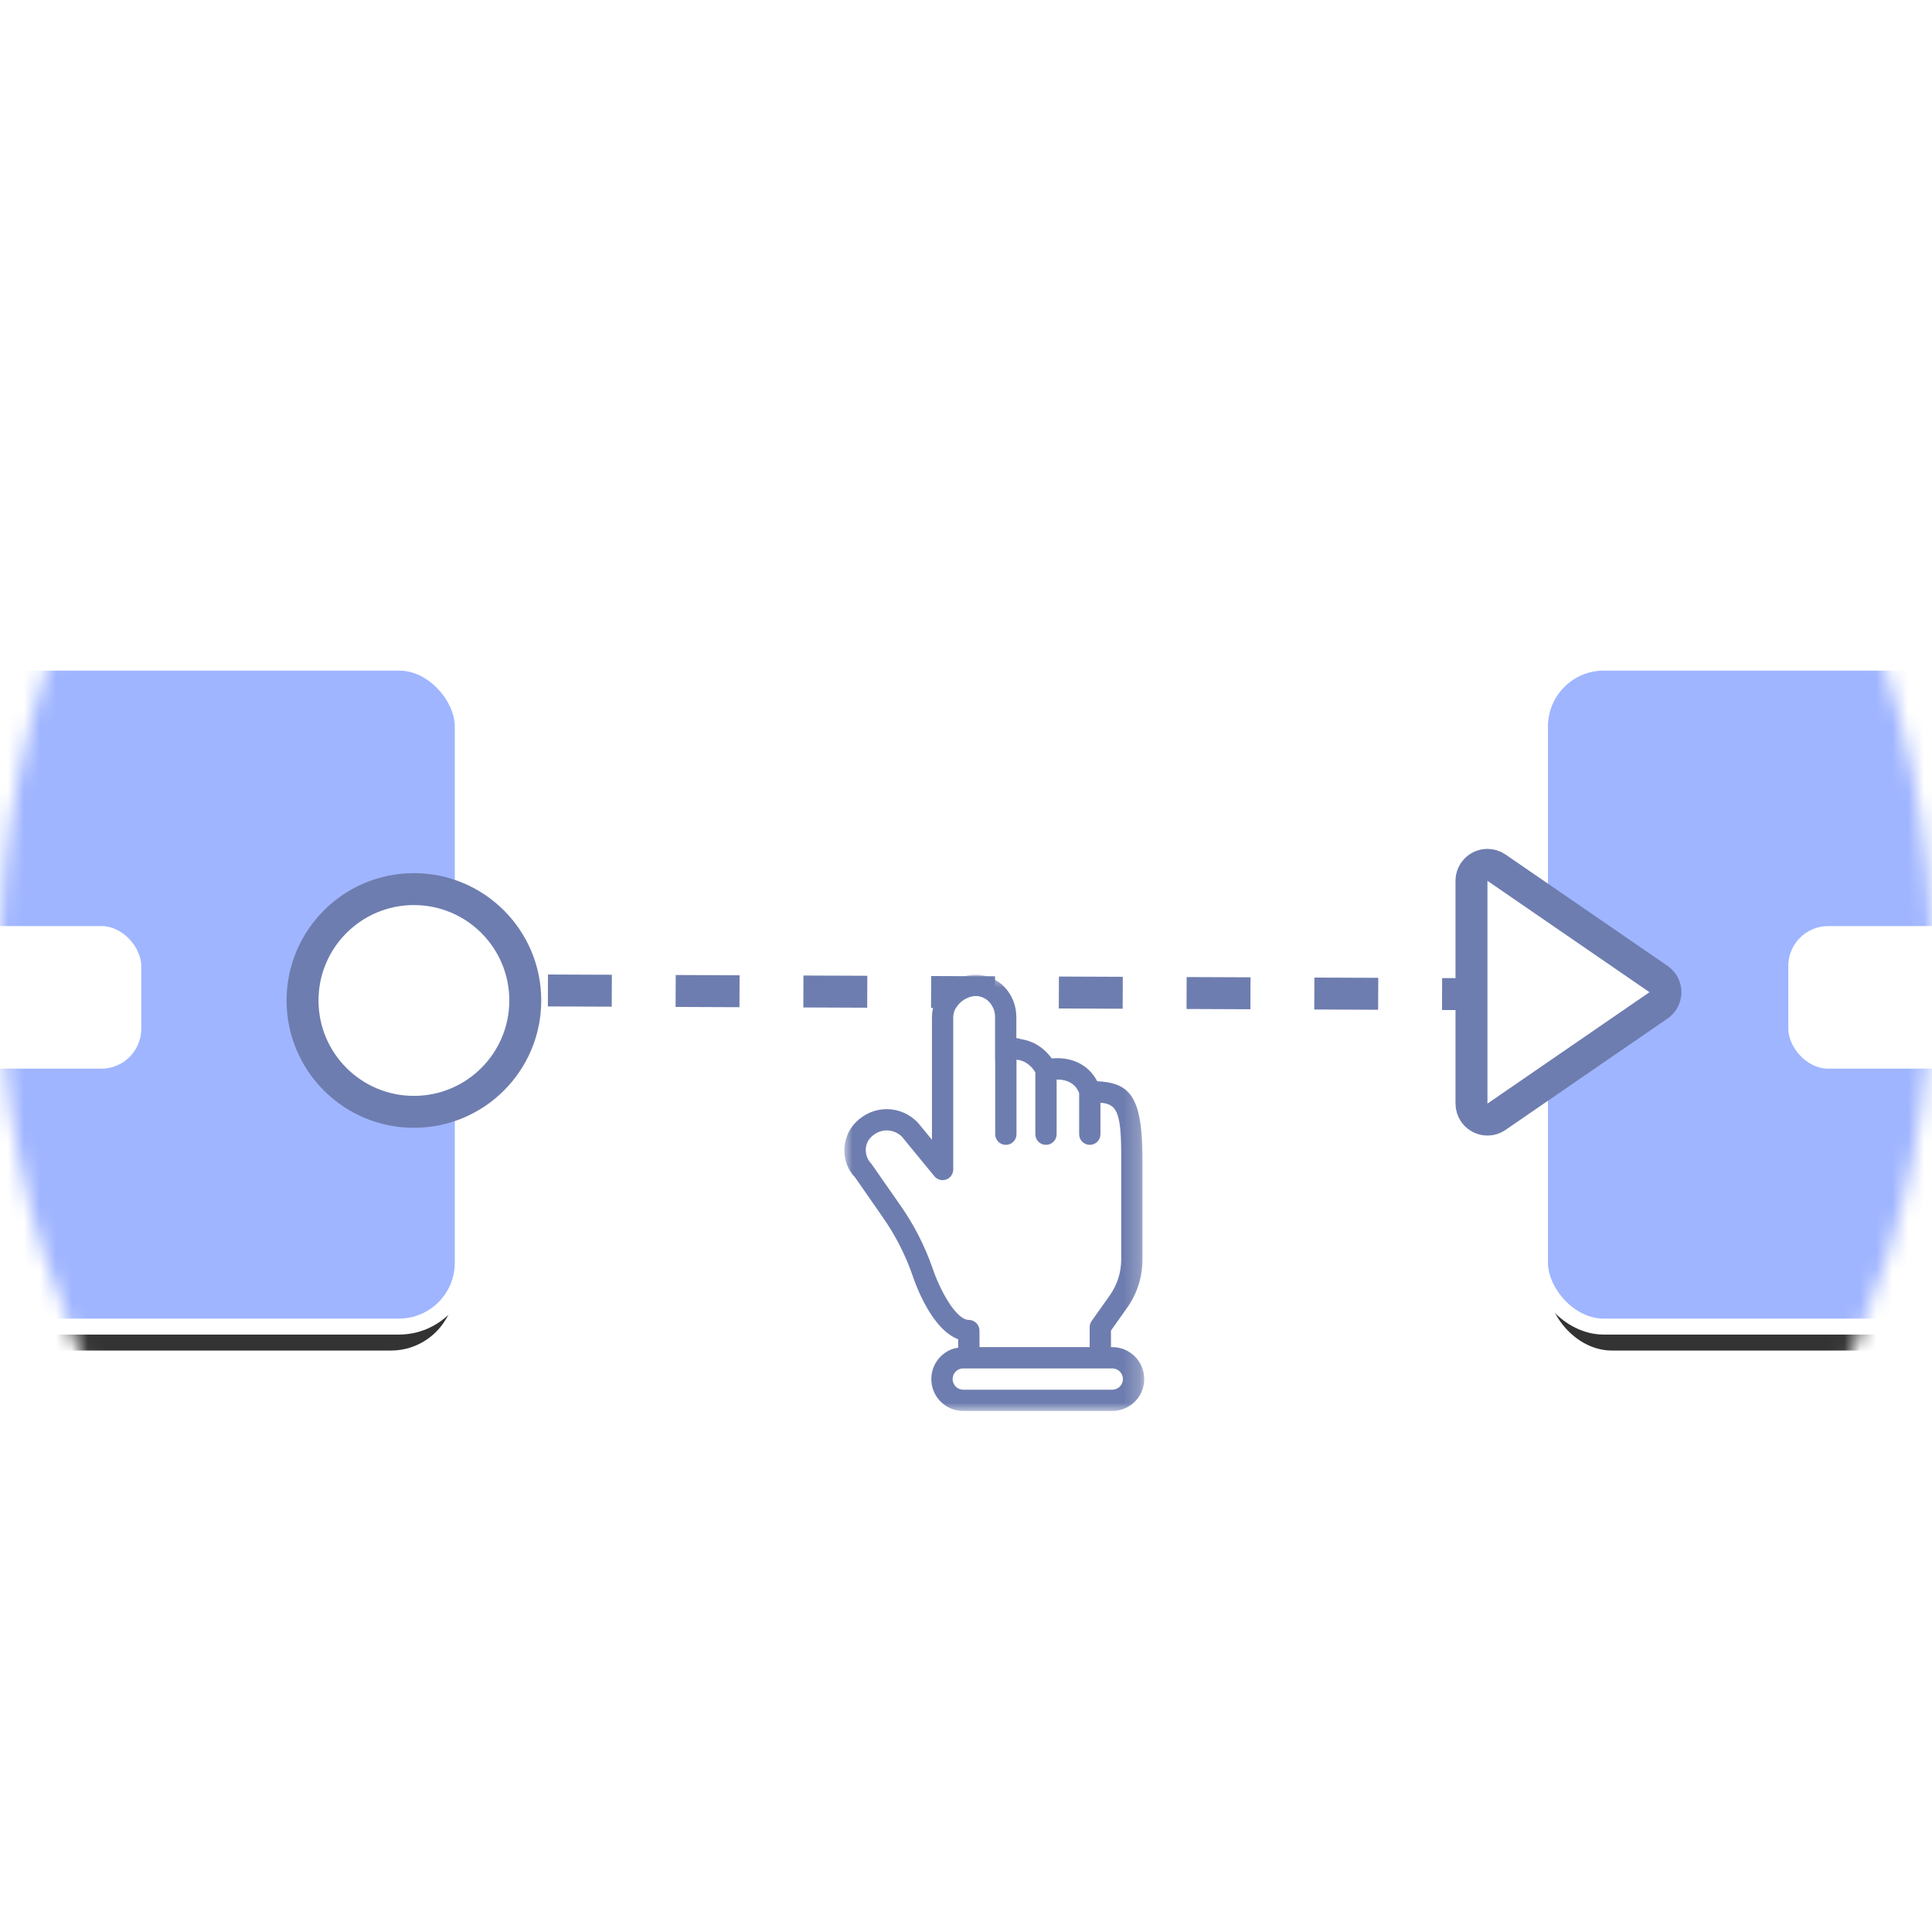 <?xml version="1.0" encoding="UTF-8"?>
<svg width="121px" height="121px" viewBox="0 0 121 121" version="1.1" xmlns="http://www.w3.org/2000/svg" xmlns:xlink="http://www.w3.org/1999/xlink">
    <title>编组</title>
    <defs>
        <circle id="path-1" cx="60.5" cy="60.5" r="60.5"></circle>
        <rect id="path-3" x="4" y="0" width="68.484" height="40.583" rx="4"></rect>
        <filter x="-18.3%" y="-25.9%" width="136.5%" height="161.6%" filterUnits="objectBoundingBox" id="filter-4">
            <feMorphology radius="1" operator="dilate" in="SourceAlpha" result="shadowSpreadOuter1"></feMorphology>
            <feOffset dx="0" dy="2" in="shadowSpreadOuter1" result="shadowOffsetOuter1"></feOffset>
            <feGaussianBlur stdDeviation="3.5" in="shadowOffsetOuter1" result="shadowBlurOuter1"></feGaussianBlur>
            <feComposite in="shadowBlurOuter1" in2="SourceAlpha" operator="out" result="shadowBlurOuter1"></feComposite>
            <feColorMatrix values="0 0 0 0 0.788   0 0 0 0 0.8   0 0 0 0 0.847  0 0 0 0.48 0" type="matrix" in="shadowBlurOuter1"></feColorMatrix>
        </filter>
        <rect id="path-5" x="140.947" y="0" width="60.875" height="40.583" rx="4"></rect>
        <filter x="-20.5%" y="-25.9%" width="141.1%" height="161.6%" filterUnits="objectBoundingBox" id="filter-6">
            <feMorphology radius="1" operator="dilate" in="SourceAlpha" result="shadowSpreadOuter1"></feMorphology>
            <feOffset dx="0" dy="2" in="shadowSpreadOuter1" result="shadowOffsetOuter1"></feOffset>
            <feGaussianBlur stdDeviation="3.5" in="shadowOffsetOuter1" result="shadowBlurOuter1"></feGaussianBlur>
            <feComposite in="shadowBlurOuter1" in2="SourceAlpha" operator="out" result="shadowBlurOuter1"></feComposite>
            <feColorMatrix values="0 0 0 0 0.788   0 0 0 0 0.8   0 0 0 0 0.847  0 0 0 0.48 0" type="matrix" in="shadowBlurOuter1"></feColorMatrix>
        </filter>
        <filter x="-40.0%" y="-27.3%" width="180.0%" height="154.5%" filterUnits="objectBoundingBox" id="filter-7">
            <feOffset dx="0" dy="1" in="SourceAlpha" result="shadowOffsetOuter1"></feOffset>
            <feGaussianBlur stdDeviation="1.5" in="shadowOffsetOuter1" result="shadowBlurOuter1"></feGaussianBlur>
            <feColorMatrix values="0 0 0 0 0   0 0 0 0 0   0 0 0 0 0  0 0 0 0.2 0" type="matrix" in="shadowBlurOuter1" result="shadowMatrixOuter1"></feColorMatrix>
            <feMerge>
                <feMergeNode in="shadowMatrixOuter1"></feMergeNode>
                <feMergeNode in="SourceGraphic"></feMergeNode>
            </feMerge>
        </filter>
        <polygon id="path-8" points="1.447 0.513 1.447 1.846 1.311 1.846 1.311 0.513 1.447 0.513"></polygon>
        <polygon id="path-10" points="1.788 1.333 0.454 1.333 0.454 0.452 1.788 0.452"></polygon>
        <polygon id="path-12" points="1.447 0.157 1.447 1.491 0.225 1.491 0.225 0.157 1.447 0.157"></polygon>
        <polygon id="path-14" points="1.447 0.748 1.447 1.333 0.224 1.333 0.224 0.748 1.447 0.748"></polygon>
        <polygon id="path-16" points="9.39 28 0 28 0 0.669 9.39 0.669 18.779 0.669 18.779 28 9.39 28"></polygon>
    </defs>
    <g id="高级数据源" stroke="none" stroke-width="1" fill="none" fill-rule="evenodd" opacity="0.8">
        <g id="数据流编辑页" transform="translate(-714, -343)">
            <g id="编组" transform="translate(714, 343)">
                <mask id="mask-2" fill="white">
                    <use xlink:href="#path-1"></use>
                </mask>
                <use id="蒙版" fill-opacity="0.812" fill="#FFFFFF" xlink:href="#path-1"></use>
                <g mask="url(#mask-2)">
                    <g transform="translate(-44, 42)">
                        <g id="矩形" stroke="none" fill="none">
                            <use fill="black" fill-opacity="1" filter="url(#filter-4)" xlink:href="#path-3"></use>
                            <rect stroke="#FFFFFF" stroke-width="1" fill="#87A2FF" fill-rule="evenodd" x="3.5" y="-0.5" width="69.484" height="41.583" rx="4"></rect>
                        </g>
                        <rect id="Rectangle" stroke="none" fill="#FFFFFF" fill-rule="evenodd" x="0" y="16" width="52.848" height="8.929" rx="2.5"></rect>
                        <g id="矩形备份-3" stroke="none" fill="none">
                            <use fill="black" fill-opacity="1" filter="url(#filter-6)" xlink:href="#path-5"></use>
                            <rect stroke="#FFFFFF" stroke-width="1" fill="#87A2FF" fill-rule="evenodd" x="140.447" y="-0.5" width="61.875" height="41.583" rx="4"></rect>
                        </g>
                        <rect id="Rectangle" stroke="none" fill="#FFFFFF" fill-rule="evenodd" x="156" y="16" width="52.848" height="8.929" rx="2.5"></rect>
                        <line x1="70.316" y1="20" x2="143.125" y2="20.292" id="路径" stroke="#4A5D9B" stroke-width="2" fill="none" stroke-dasharray="4"></line>
                        <g id="手势" stroke="none" stroke-width="1" fill="none" fill-rule="evenodd" transform="translate(96.883, 17.369)">
                            <g id="CURSOR-TYPE" filter="url(#filter-7)">
                                <path d="M13.369,15.454 C13.37,15.451 13.373,15.447 13.374,15.445 L13.403,15.554 L13.369,15.454 Z M15.362,22.75 C15.362,22.611 15.406,22.477 15.485,22.363 L16.615,20.771 C17.087,20.106 17.338,19.321 17.338,18.501 L17.338,11.999 C17.338,9.233 17.043,8.777 16.037,8.691 L16.037,10.666 C16.037,11.035 15.739,11.333 15.37,11.333 C15.002,11.333 14.703,11.035 14.703,10.666 L14.703,8.099 C14.626,7.865 14.319,7.229 13.293,7.242 L13.293,10.666 C13.293,11.035 12.994,11.333 12.626,11.333 C12.257,11.333 11.959,11.035 11.959,10.666 L11.959,6.795 C11.834,6.574 11.465,6.059 10.779,5.999 L10.779,10.666 C10.779,11.035 10.481,11.333 10.113,11.333 C9.743,11.333 9.446,11.035 9.446,10.666 L9.446,6.101 C9.445,6.085 9.437,6.071 9.437,6.055 L9.437,3.333 C9.437,2.589 8.921,2.018 8.237,2.003 C7.507,2.019 6.818,2.653 6.818,3.333 L6.818,12.875 C6.818,13.158 6.641,13.409 6.375,13.503 C6.114,13.599 5.814,13.515 5.635,13.299 L3.599,10.817 C3.365,10.582 3.013,10.429 2.65,10.429 L2.649,10.429 C2.286,10.429 1.934,10.582 1.657,10.862 C1.219,11.306 1.235,12.05 1.691,12.521 L3.531,15.155 C4.357,16.341 5.021,17.635 5.503,19.001 C5.942,20.339 6.969,22.298 7.794,22.298 C8.161,22.298 8.459,22.595 8.461,22.963 L8.462,23.999 L15.362,23.999 L15.362,23.111 L15.362,22.75 Z" id="Fill-1" fill="#FFFFFF"></path>
                                <g id="Group-5" transform="translate(17.333, 10.667)">
                                    <mask id="mask-9" fill="white">
                                        <use xlink:href="#path-8"></use>
                                    </mask>
                                    <g id="Clip-4"></g>
                                    <path d="M1.311,0.513 C1.318,0.663 1.323,0.815 1.326,0.978 C1.323,0.818 1.319,0.659 1.311,0.513" id="Fill-3" fill="#FFFFFF" mask="url(#mask-9)"></path>
                                </g>
                                <g id="Group-8" transform="translate(5.333, 26.667)">
                                    <mask id="mask-11" fill="white">
                                        <use xlink:href="#path-10"></use>
                                    </mask>
                                    <g id="Clip-7"></g>
                                    <path d="M0.454,0.452 C0.67,0.77 0.976,1.025 1.334,1.176 C0.976,1.025 0.67,0.77 0.454,0.452" id="Fill-6" fill="#FFFFFF" mask="url(#mask-11)"></path>
                                </g>
                                <g id="Group-11" transform="translate(17.333, 24)">
                                    <mask id="mask-13" fill="white">
                                        <use xlink:href="#path-12"></use>
                                    </mask>
                                    <g id="Clip-10"></g>
                                    <path d="M0.225,0.157 C0.463,0.259 0.679,0.405 0.861,0.585 C0.679,0.405 0.463,0.259 0.225,0.157" id="Fill-9" fill="#FFFFFF" mask="url(#mask-13)"></path>
                                </g>
                                <path d="M6.668,24.157 C6.309,24.309 6.004,24.563 5.788,24.881 C6.004,24.563 6.309,24.309 6.668,24.157" id="Fill-12" fill="#FFFFFF"></path>
                                <path d="M16.779,25.333 L16.001,25.333 L7.798,25.333 L7.446,25.333 C7.078,25.333 6.779,25.632 6.779,26 C6.779,26.368 7.078,26.667 7.446,26.667 L16.779,26.667 C17.147,26.667 17.446,26.368 17.446,26 C17.446,25.632 17.147,25.333 16.779,25.333" id="Fill-14" fill="#FFFFFF"></path>
                                <g id="Group-18" transform="translate(17.333, 26.667)">
                                    <mask id="mask-15" fill="white">
                                        <use xlink:href="#path-14"></use>
                                    </mask>
                                    <g id="Clip-17"></g>
                                    <path d="M0.86,0.748 C0.679,0.929 0.464,1.076 0.224,1.176 C0.464,1.076 0.679,0.929 0.86,0.748" id="Fill-16" fill="#FFFFFF" mask="url(#mask-15)"></path>
                                </g>
                                <g>
                                    <mask id="mask-17" fill="white">
                                        <use xlink:href="#path-16"></use>
                                    </mask>
                                    <g id="Clip-20"></g>
                                    <path d="M16.779,26.667 L7.446,26.667 C7.078,26.667 6.779,26.368 6.779,26 C6.779,25.632 7.078,25.333 7.446,25.333 L7.798,25.333 L16.001,25.333 L16.779,25.333 C17.147,25.333 17.446,25.632 17.446,26 C17.446,26.368 17.147,26.667 16.779,26.667 L16.779,26.667 Z M8.463,24 L8.461,22.963 C8.459,22.595 8.161,22.297 7.794,22.297 C6.97,22.297 5.942,20.339 5.503,19.001 C5.021,17.635 4.358,16.34 3.531,15.156 L1.693,12.521 C1.235,12.051 1.219,11.305 1.657,10.863 C1.934,10.583 2.286,10.428 2.649,10.428 L2.65,10.428 C3.013,10.428 3.365,10.583 3.599,10.817 L5.637,13.299 C5.814,13.516 6.114,13.6 6.375,13.503 C6.641,13.408 6.818,13.157 6.818,12.876 L6.818,3.333 C6.818,2.652 7.507,2.019 8.237,2.003 C8.921,2.017 9.437,2.589 9.437,3.333 L9.437,6.056 C9.437,6.072 9.445,6.085 9.446,6.1 L9.446,10.667 C9.446,11.035 9.745,11.333 10.113,11.333 C10.481,11.333 10.779,11.035 10.779,10.667 L10.779,5.999 C11.465,6.06 11.834,6.573 11.959,6.796 L11.959,10.667 C11.959,11.035 12.257,11.333 12.626,11.333 C12.994,11.333 13.293,11.035 13.293,10.667 L13.293,7.241 C14.319,7.229 14.626,7.865 14.703,8.099 L14.703,10.667 C14.703,11.035 15.002,11.333 15.37,11.333 C15.739,11.333 16.037,11.035 16.037,10.667 L16.037,8.692 C17.043,8.777 17.338,9.233 17.338,12 L17.338,18.5 C17.338,19.321 17.087,20.107 16.615,20.772 L15.485,22.364 C15.406,22.477 15.363,22.612 15.363,22.749 L15.363,23.111 L15.363,24 L8.463,24 Z M18.194,24.585 C18.013,24.405 17.797,24.259 17.558,24.157 C17.319,24.056 17.055,24 16.779,24 L16.697,24 L16.697,23.111 L16.697,22.963 L17.703,21.544 C18.337,20.651 18.671,19.599 18.671,18.5 L18.671,12 C18.671,11.868 18.662,11.769 18.659,11.645 C18.657,11.483 18.651,11.331 18.645,11.179 C18.513,8.059 17.613,7.439 15.833,7.348 C15.458,6.611 14.581,5.78 12.981,5.92 C12.67,5.467 12.042,4.856 11.05,4.711 C10.967,4.673 10.877,4.651 10.779,4.651 L10.77,4.651 L10.77,3.333 C10.77,1.868 9.67,0.699 8.237,0.669 C6.746,0.7 5.485,1.92 5.485,3.333 L5.485,11.015 L4.589,9.925 C4.062,9.389 3.373,9.095 2.65,9.095 L2.649,9.095 C1.927,9.095 1.238,9.389 0.709,9.925 C-0.235,10.881 -0.223,12.461 0.666,13.365 L2.438,15.916 C3.195,17.004 3.803,18.192 4.241,19.431 C4.445,20.053 5.453,22.883 7.129,23.508 L7.13,24.032 C6.969,24.057 6.813,24.096 6.667,24.157 C6.309,24.309 6.003,24.563 5.787,24.881 C5.571,25.201 5.446,25.585 5.446,26 C5.446,26.415 5.571,26.799 5.787,27.119 C6.003,27.437 6.309,27.691 6.667,27.843 C6.907,27.944 7.17,28 7.446,28 L16.779,28 C17.055,28 17.319,27.944 17.558,27.843 C17.797,27.741 18.013,27.595 18.194,27.415 C18.555,27.052 18.779,26.552 18.779,26 C18.779,25.448 18.555,24.948 18.194,24.585 L18.194,24.585 Z" id="Fill-19" fill="#4A5D9B" mask="url(#mask-17)"></path>
                                </g>
                            </g>
                        </g>
                        <circle id="椭圆形备份" stroke="#4A5D9B" stroke-width="2" fill="#FFFFFF" fill-rule="evenodd" stroke-linejoin="round" cx="69.923" cy="20.659" r="6.975"></circle>
                        <path d="M143.439,14.883 L150.415,25.031 C150.728,25.486 150.613,26.108 150.158,26.421 C149.991,26.536 149.793,26.597 149.591,26.597 L135.638,26.597 C135.086,26.597 134.638,26.149 134.638,25.597 C134.638,25.395 134.699,25.197 134.814,25.031 L141.79,14.883 C142.103,14.428 142.726,14.312 143.181,14.625 C143.282,14.695 143.369,14.782 143.439,14.883 Z" id="三角形" stroke="#4A5D9B" stroke-width="2" fill="#FFFFFF" fill-rule="evenodd" stroke-linejoin="round" transform="translate(142.614, 20.141) rotate(90) translate(-142.614, -20.141) "></path>
                    </g>
                </g>
            </g>
        </g>
    </g>
</svg>